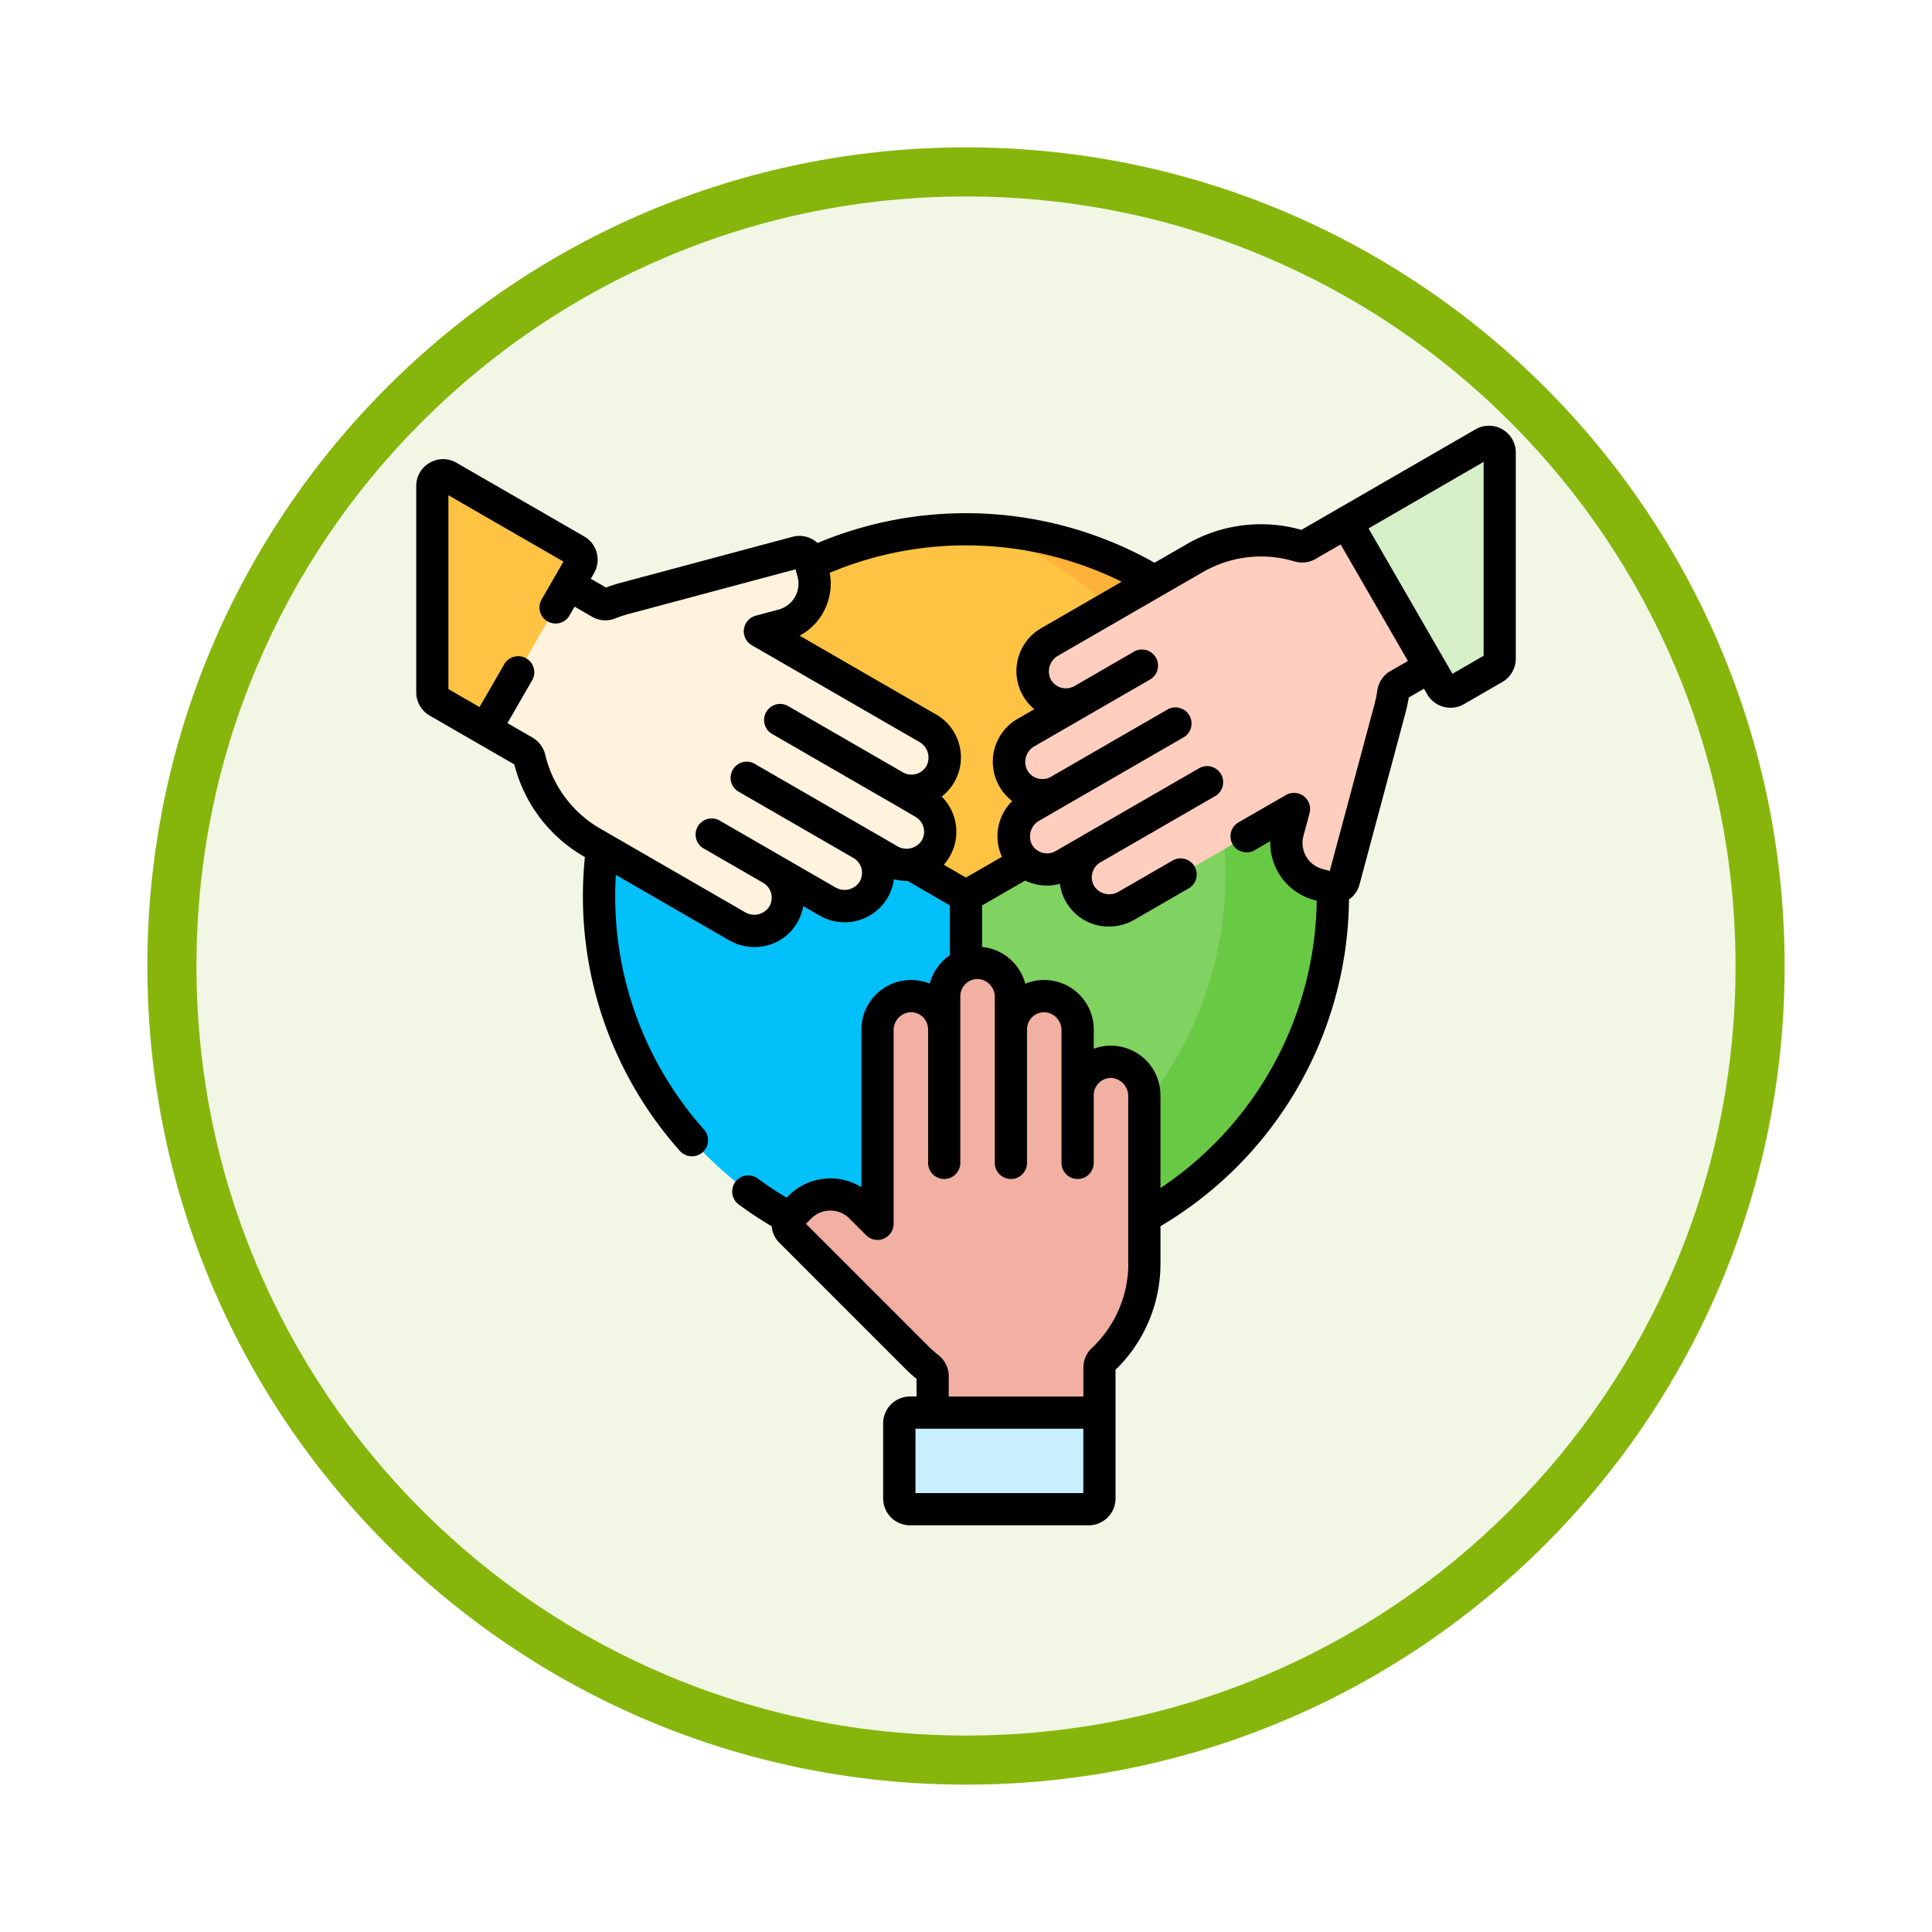 <svg xmlns="http://www.w3.org/2000/svg" xmlns:xlink="http://www.w3.org/1999/xlink" width="118" height="118" viewBox="0 0 118 118">
  <defs>
    <filter id="Trazado_982547" x="0" y="0" width="118" height="118" filterUnits="userSpaceOnUse">
      <feOffset dy="3" input="SourceAlpha"/>
      <feGaussianBlur stdDeviation="3" result="blur"/>
      <feFlood flood-opacity="0.161"/>
      <feComposite operator="in" in2="blur"/>
      <feComposite in="SourceGraphic"/>
    </filter>
  </defs>
  <g id="Grupo_1200723" data-name="Grupo 1200723" transform="translate(-899 -3364)">
    <g id="Grupo_1176858" data-name="Grupo 1176858" transform="translate(0 -6294.328)">
      <g id="Grupo_1176358" data-name="Grupo 1176358" transform="translate(908 9664.328)">
        <g id="Grupo_1172970" data-name="Grupo 1172970" transform="translate(0)">
          <g id="Grupo_1171971" data-name="Grupo 1171971" transform="translate(0)">
            <g id="Grupo_1167337" data-name="Grupo 1167337">
              <g id="Grupo_1166720" data-name="Grupo 1166720">
                <g id="Grupo_1164305" data-name="Grupo 1164305">
                  <g id="Grupo_1163948" data-name="Grupo 1163948">
                    <g id="Grupo_1158168" data-name="Grupo 1158168">
                      <g id="Grupo_1152576" data-name="Grupo 1152576">
                        <g id="Grupo_1148633" data-name="Grupo 1148633">
                          <g id="Grupo_1148525" data-name="Grupo 1148525">
                            <g transform="matrix(1, 0, 0, 1, -9, -6)" filter="url(#Trazado_982547)">
                              <g id="Trazado_982547-2" data-name="Trazado 982547" transform="translate(9 6)" fill="#f2f7e5">
                                <path d="M 50 98.5 C 43.452 98.5 37.1 97.218 31.122 94.689 C 25.347 92.247 20.16 88.749 15.705 84.295 C 11.251 79.84 7.753 74.653 5.311 68.878 C 2.782 62.9 1.5 56.548 1.5 50 C 1.5 43.452 2.782 37.1 5.311 31.122 C 7.753 25.347 11.251 20.16 15.705 15.705 C 20.16 11.251 25.347 7.753 31.122 5.311 C 37.1 2.782 43.452 1.5 50 1.5 C 56.548 1.5 62.9 2.782 68.878 5.311 C 74.653 7.753 79.84 11.251 84.295 15.705 C 88.749 20.16 92.247 25.347 94.689 31.122 C 97.218 37.1 98.5 43.452 98.5 50 C 98.5 56.548 97.218 62.9 94.689 68.878 C 92.247 74.653 88.749 79.84 84.295 84.295 C 79.84 88.749 74.653 92.247 68.878 94.689 C 62.9 97.218 56.548 98.5 50 98.5 Z" stroke="none"/>
                                <path d="M 50 3 C 43.654 3 37.499 4.242 31.706 6.692 C 26.11 9.059 21.083 12.449 16.766 16.766 C 12.449 21.083 9.059 26.11 6.692 31.706 C 4.242 37.499 3 43.654 3 50 C 3 56.346 4.242 62.501 6.692 68.294 C 9.059 73.89 12.449 78.917 16.766 83.234 C 21.083 87.551 26.11 90.941 31.706 93.308 C 37.499 95.758 43.654 97 50 97 C 56.346 97 62.501 95.758 68.294 93.308 C 73.89 90.941 78.917 87.551 83.234 83.234 C 87.551 78.917 90.941 73.89 93.308 68.294 C 95.758 62.501 97 56.346 97 50 C 97 43.654 95.758 37.499 93.308 31.706 C 90.941 26.11 87.551 21.083 83.234 16.766 C 78.917 12.449 73.89 9.059 68.294 6.692 C 62.501 4.242 56.346 3 50 3 M 50 0 C 77.614 0 100 22.386 100 50 C 100 77.614 77.614 100 50 100 C 22.386 100 0 77.614 0 50 C 0 22.386 22.386 0 50 0 Z" stroke="none" fill="#86b60c"/>
                              </g>
                            </g>
                          </g>
                        </g>
                      </g>
                    </g>
                  </g>
                </g>
              </g>
            </g>
          </g>
        </g>
      </g>
    </g>
    <g id="compromiso" transform="translate(924.414 3390.001)">
      <path id="Trazado_1045582" data-name="Trazado 1045582" d="M261.581,133.631l-21.5,10,2.089,23.615a22.415,22.415,0,0,0,19.41-33.615Z" transform="translate(-208.585 -116.104)" fill="#80d261"/>
      <path id="Trazado_1045583" data-name="Trazado 1045583" d="M88.161,133.631a22.415,22.415,0,0,0,19.41,33.616V142.66Z" transform="translate(-73.985 -116.104)" fill="#01c0fa"/>
      <path id="Trazado_1045584" data-name="Trazado 1045584" d="M146.847,59.426a22.416,22.416,0,0,0-38.82,0l19.41,11.206Z" transform="translate(-93.851 -41.898)" fill="#ffc344"/>
      <path id="Trazado_1045585" data-name="Trazado 1045585" d="M274.111,133.631l-4.888,2.274A22.435,22.435,0,0,1,254.5,165.019l.2,2.227a22.415,22.415,0,0,0,19.41-33.615Z" transform="translate(-221.115 -116.104)" fill="#68ca44"/>
      <path id="Trazado_1045586" data-name="Trazado 1045586" d="M277.874,62.327,282.6,59.6A22.4,22.4,0,0,0,264.278,48.42,22.471,22.471,0,0,1,277.874,62.327Z" transform="translate(-229.607 -42.069)" fill="#feb237"/>
      <path id="Trazado_1045587" data-name="Trazado 1045587" d="M192.8,256.179a2.037,2.037,0,0,0-2.136,2.035v-3.959a2.075,2.075,0,0,0-1.939-2.092,2.037,2.037,0,0,0-2.136,2.035v-1.971a2.075,2.075,0,0,0-1.939-2.092,2.037,2.037,0,0,0-2.136,2.035V254.2a2.037,2.037,0,0,0-2.136-2.035,2.075,2.075,0,0,0-1.939,2.092v11.816l-1.026-1.026a2.623,2.623,0,0,0-3.71,0l-.562.562a.656.656,0,0,0,0,.927l7.63,7.63a8.2,8.2,0,0,0,.79.707.648.648,0,0,1,.245.51V277.6l4.074,3.091,6.112-3.091v-2.76a.651.651,0,0,1,.207-.471,8.126,8.126,0,0,0,2.538-5.909V258.272A2.075,2.075,0,0,0,192.8,256.179Z" transform="translate(-150.26 -217.323)" fill="#f1b0a2"/>
      <path id="Trazado_1045588" data-name="Trazado 1045588" d="M237.166,459.535H225.6a.656.656,0,0,0-.656.656v4.588a.656.656,0,0,0,.656.656H236.51a.656.656,0,0,0,.656-.656Z" transform="translate(-195.432 -399.26)" fill="#c8effe"/>
      <path id="Trazado_1045589" data-name="Trazado 1045589" d="M277.7,55.043a2.037,2.037,0,0,0,2.83.832l-3.429,1.98a2.075,2.075,0,0,0-.843,2.725,2.037,2.037,0,0,0,2.83.832l-1.707.986a2.075,2.075,0,0,0-.843,2.725,2.037,2.037,0,0,0,2.83.832l1.757-1.014a2.037,2.037,0,0,0-.694,2.867,2.075,2.075,0,0,0,2.781.633l10.232-5.908-.375,1.4a2.623,2.623,0,0,0,1.855,3.213l.768.206a.656.656,0,0,0,.8-.464l2.793-10.423a8.208,8.208,0,0,0,.217-1.038.647.647,0,0,1,.32-.467l1.92-1.108.639-5.074-5.732-3.747-2.39,1.38a.652.652,0,0,1-.512.056,8.126,8.126,0,0,0-6.387.757l-8.821,5.093A2.075,2.075,0,0,0,277.7,55.043Z" transform="translate(-239.827 -39.126)" fill="#ffcebf"/>
      <path id="Trazado_1045590" data-name="Trazado 1045590" d="M433.2,12.434l5.784,10.018a.656.656,0,0,0,.9.24l2.346-1.355a.656.656,0,0,0,.328-.568V8.169a.656.656,0,0,0-.984-.568Z" transform="translate(-376.369 -6.528)" fill="#d5efc8"/>
      <path id="Trazado_1045591" data-name="Trazado 1045591" d="M50.369,81.033a2.037,2.037,0,0,0-.695-2.867l3.429,1.98a2.075,2.075,0,0,0,2.781-.633,2.037,2.037,0,0,0-.694-2.867l1.707.986A2.075,2.075,0,0,0,59.679,77a2.037,2.037,0,0,0-.694-2.867l-1.757-1.014a2.037,2.037,0,0,0,2.83-.832,2.075,2.075,0,0,0-.843-2.725L48.983,63.652l1.4-.375a2.623,2.623,0,0,0,1.855-3.213l-.206-.768a.656.656,0,0,0-.8-.464L40.807,61.625a8.189,8.189,0,0,0-1.007.331.647.647,0,0,1-.564-.043L37.316,60.8,32.6,62.787l-.379,6.838,2.39,1.38a.651.651,0,0,1,.3.415,8.126,8.126,0,0,0,3.849,5.153l8.821,5.093a2.075,2.075,0,0,0,2.782-.633Z" transform="translate(-27.99 -51.096)" fill="#fff3de"/>
      <path id="Trazado_1045592" data-name="Trazado 1045592" d="M16.532,28.533,10.748,38.55,7.834,36.868a.656.656,0,0,1-.328-.568V23.7a.656.656,0,0,1,.984-.568l7.8,4.5A.656.656,0,0,1,16.532,28.533Z" transform="translate(-6.515 -20.021)" fill="#ffc344"/>
      <path id="Trazado_1045593" data-name="Trazado 1045593" d="M66.345.222a1.623,1.623,0,0,0-1.64,0l-8.366,4.83,0,0L54.072,6.361a9.048,9.048,0,0,0-7.025.886L45.1,8.369A23.443,23.443,0,0,0,24.52,7.163a1.657,1.657,0,0,0-.291-.213,1.63,1.63,0,0,0-1.244-.164L12.571,9.576a9.2,9.2,0,0,0-.971.309l-.931-.537.2-.344a1.64,1.64,0,0,0-.6-2.24l-7.8-4.5a1.623,1.623,0,0,0-1.64,0,1.623,1.623,0,0,0-.82,1.42v12.6a1.644,1.644,0,0,0,.82,1.42L6,20.688a9.048,9.048,0,0,0,4.28,5.641l.029.017a23.757,23.757,0,0,0-.121,2.389A23.358,23.358,0,0,0,16.1,44.279a.984.984,0,1,0,1.47-1.308A21.392,21.392,0,0,1,12.16,28.734c0-.433.013-.867.039-1.3l6.906,3.987a3.119,3.119,0,0,0,1.563.422,3.01,3.01,0,0,0,2.978-2.5l.975.563a3.046,3.046,0,0,0,4.1-.953A3.015,3.015,0,0,0,29.18,27.7a3.092,3.092,0,0,0,.836.1L32.6,29.3v3.04a3.03,3.03,0,0,0-1.23,1.738A3.026,3.026,0,0,0,27.2,36.932v9.576a3.614,3.614,0,0,0-4.448.518l-.123.123c-.594-.354-1.174-.739-1.73-1.148a.984.984,0,1,0-1.166,1.584,23.489,23.489,0,0,0,1.984,1.31,1.632,1.632,0,0,0,.473,1.012l7.623,7.623a9.215,9.215,0,0,0,.753.687v1.075h-.4a1.641,1.641,0,0,0-1.64,1.64v4.588a1.641,1.641,0,0,0,1.64,1.64H41.079a1.641,1.641,0,0,0,1.64-1.64V57.662a9.048,9.048,0,0,0,2.745-6.527V48.891A23.43,23.43,0,0,0,56.978,28.935a1.632,1.632,0,0,0,.643-.918L60.411,17.6a9.239,9.239,0,0,0,.218-1l.93-.537.2.344a1.641,1.641,0,0,0,2.24.6l2.346-1.355a1.644,1.644,0,0,0,.82-1.42V1.642a1.623,1.623,0,0,0-.82-1.42ZM31.194,20.738a1.053,1.053,0,0,1-1.464.431l0,0-7.053-4.072a.984.984,0,0,0-.984,1.7l7.057,4.074.006,0L30.5,23.887a1.053,1.053,0,0,1,.358,1.484,1.1,1.1,0,0,1-1.462.312l-8.764-5.06a.984.984,0,0,0-.984,1.7L26.709,26.4a1.053,1.053,0,0,1,.358,1.484,1.1,1.1,0,0,1-1.462.312L18.6,24.151a.984.984,0,1,0-.984,1.7l3.578,2.066a1.053,1.053,0,0,1,.358,1.484,1.1,1.1,0,0,1-1.462.312l-8.821-5.093a7.1,7.1,0,0,1-3.384-4.531,1.643,1.643,0,0,0-.769-1.037l-1.538-.888,1.477-2.558a.984.984,0,1,0-1.7-.984L3.873,17.185l-1.9-1.1V4.247L9,8.3,7.7,10.553a.984.984,0,1,0,1.7.984l.28-.485,1.068.616a1.621,1.621,0,0,0,1.423.1,7.262,7.262,0,0,1,.9-.293L23.177,8.771l.121.451a1.639,1.639,0,0,1-1.159,2.008l-1.4.376a.984.984,0,0,0-.237,1.8l10.232,5.908a1.1,1.1,0,0,1,.46,1.422Zm1.034,6.076a3.024,3.024,0,0,0,.684-2.727,3.035,3.035,0,0,0-.812-1.434,3.026,3.026,0,0,0-.383-5.041l-8.292-4.788a3.609,3.609,0,0,0,1.836-3.839,21.482,21.482,0,0,1,17.833.544L38.225,12.34a3.026,3.026,0,0,0-.467,4.974l-.975.563a3.025,3.025,0,0,0-.376,5.046,3.028,3.028,0,0,0-.626,3.407l-2.2,1.268Zm8.523,38.377H30.5V61.259H40.751ZM43.5,51.135a7.1,7.1,0,0,1-2.231,5.2,1.643,1.643,0,0,0-.514,1.185v1.776H32.532V58.059a1.622,1.622,0,0,0-.621-1.284,7.279,7.279,0,0,1-.7-.629l-7.4-7.4.33-.33a1.641,1.641,0,0,1,2.319,0l1.026,1.026a.984.984,0,0,0,1.679-.7V36.932a1.1,1.1,0,0,1,1-1.11,1.053,1.053,0,0,1,1.106,1.052v8.149a.984.984,0,0,0,1.968,0V34.846a1.053,1.053,0,0,1,1.106-1.052,1.1,1.1,0,0,1,1,1.11v10.12a.984.984,0,1,0,1.968,0V36.875a1.053,1.053,0,0,1,1.106-1.052,1.1,1.1,0,0,1,1,1.11v8.091a.984.984,0,1,0,1.968,0V40.891a1.053,1.053,0,0,1,1.106-1.052,1.1,1.1,0,0,1,1,1.11V51.135ZM59.509,14.984a1.621,1.621,0,0,0-.8,1.18,7.285,7.285,0,0,1-.194.922L55.805,27.192l-.451-.121a1.642,1.642,0,0,1-1.16-2.008l.375-1.4a.984.984,0,0,0-1.442-1.107l-2.947,1.7a.984.984,0,0,0,.984,1.7l1.008-.582a3.613,3.613,0,0,0,2.672,3.593l.164.044a21.461,21.461,0,0,1-9.546,17.553v-5.62a3.026,3.026,0,0,0-4.074-2.891V36.932a3.025,3.025,0,0,0-4.182-2.849,3.028,3.028,0,0,0-2.637-2.246V29.3l2.632-1.52a3.031,3.031,0,0,0,2.12.2,3.009,3.009,0,0,0,2.994,2.61,3.122,3.122,0,0,0,1.563-.422l3.254-1.879a.984.984,0,1,0-.984-1.7L42.9,28.463a1.1,1.1,0,0,1-1.462-.312,1.053,1.053,0,0,1,.358-1.483h0l7.057-4.074a.984.984,0,0,0-.984-1.7l-7.053,4.072,0,0,0,0-1.754,1.013a1.053,1.053,0,0,1-1.464-.431,1.1,1.1,0,0,1,.461-1.422l1.7-.984h0l7.057-4.074a.984.984,0,1,0-.984-1.7l-7.054,4.072,0,0A1.053,1.053,0,0,1,37.307,21a1.1,1.1,0,0,1,.461-1.422L41.193,17.6l0,0,3.578-2.066a.984.984,0,1,0-.984-1.7L40.213,15.9h0a1.053,1.053,0,0,1-1.462-.432,1.1,1.1,0,0,1,.46-1.422l8.821-5.093a7.1,7.1,0,0,1,5.616-.665,1.644,1.644,0,0,0,1.282-.148l1.538-.888,4.109,7.117Zm5.688-.932-1.9,1.1-.526-.911h0l-4.6-7.968L65.2,2.21V14.052Z" transform="translate(0 0)"/>
    </g>
  </g>
</svg>
